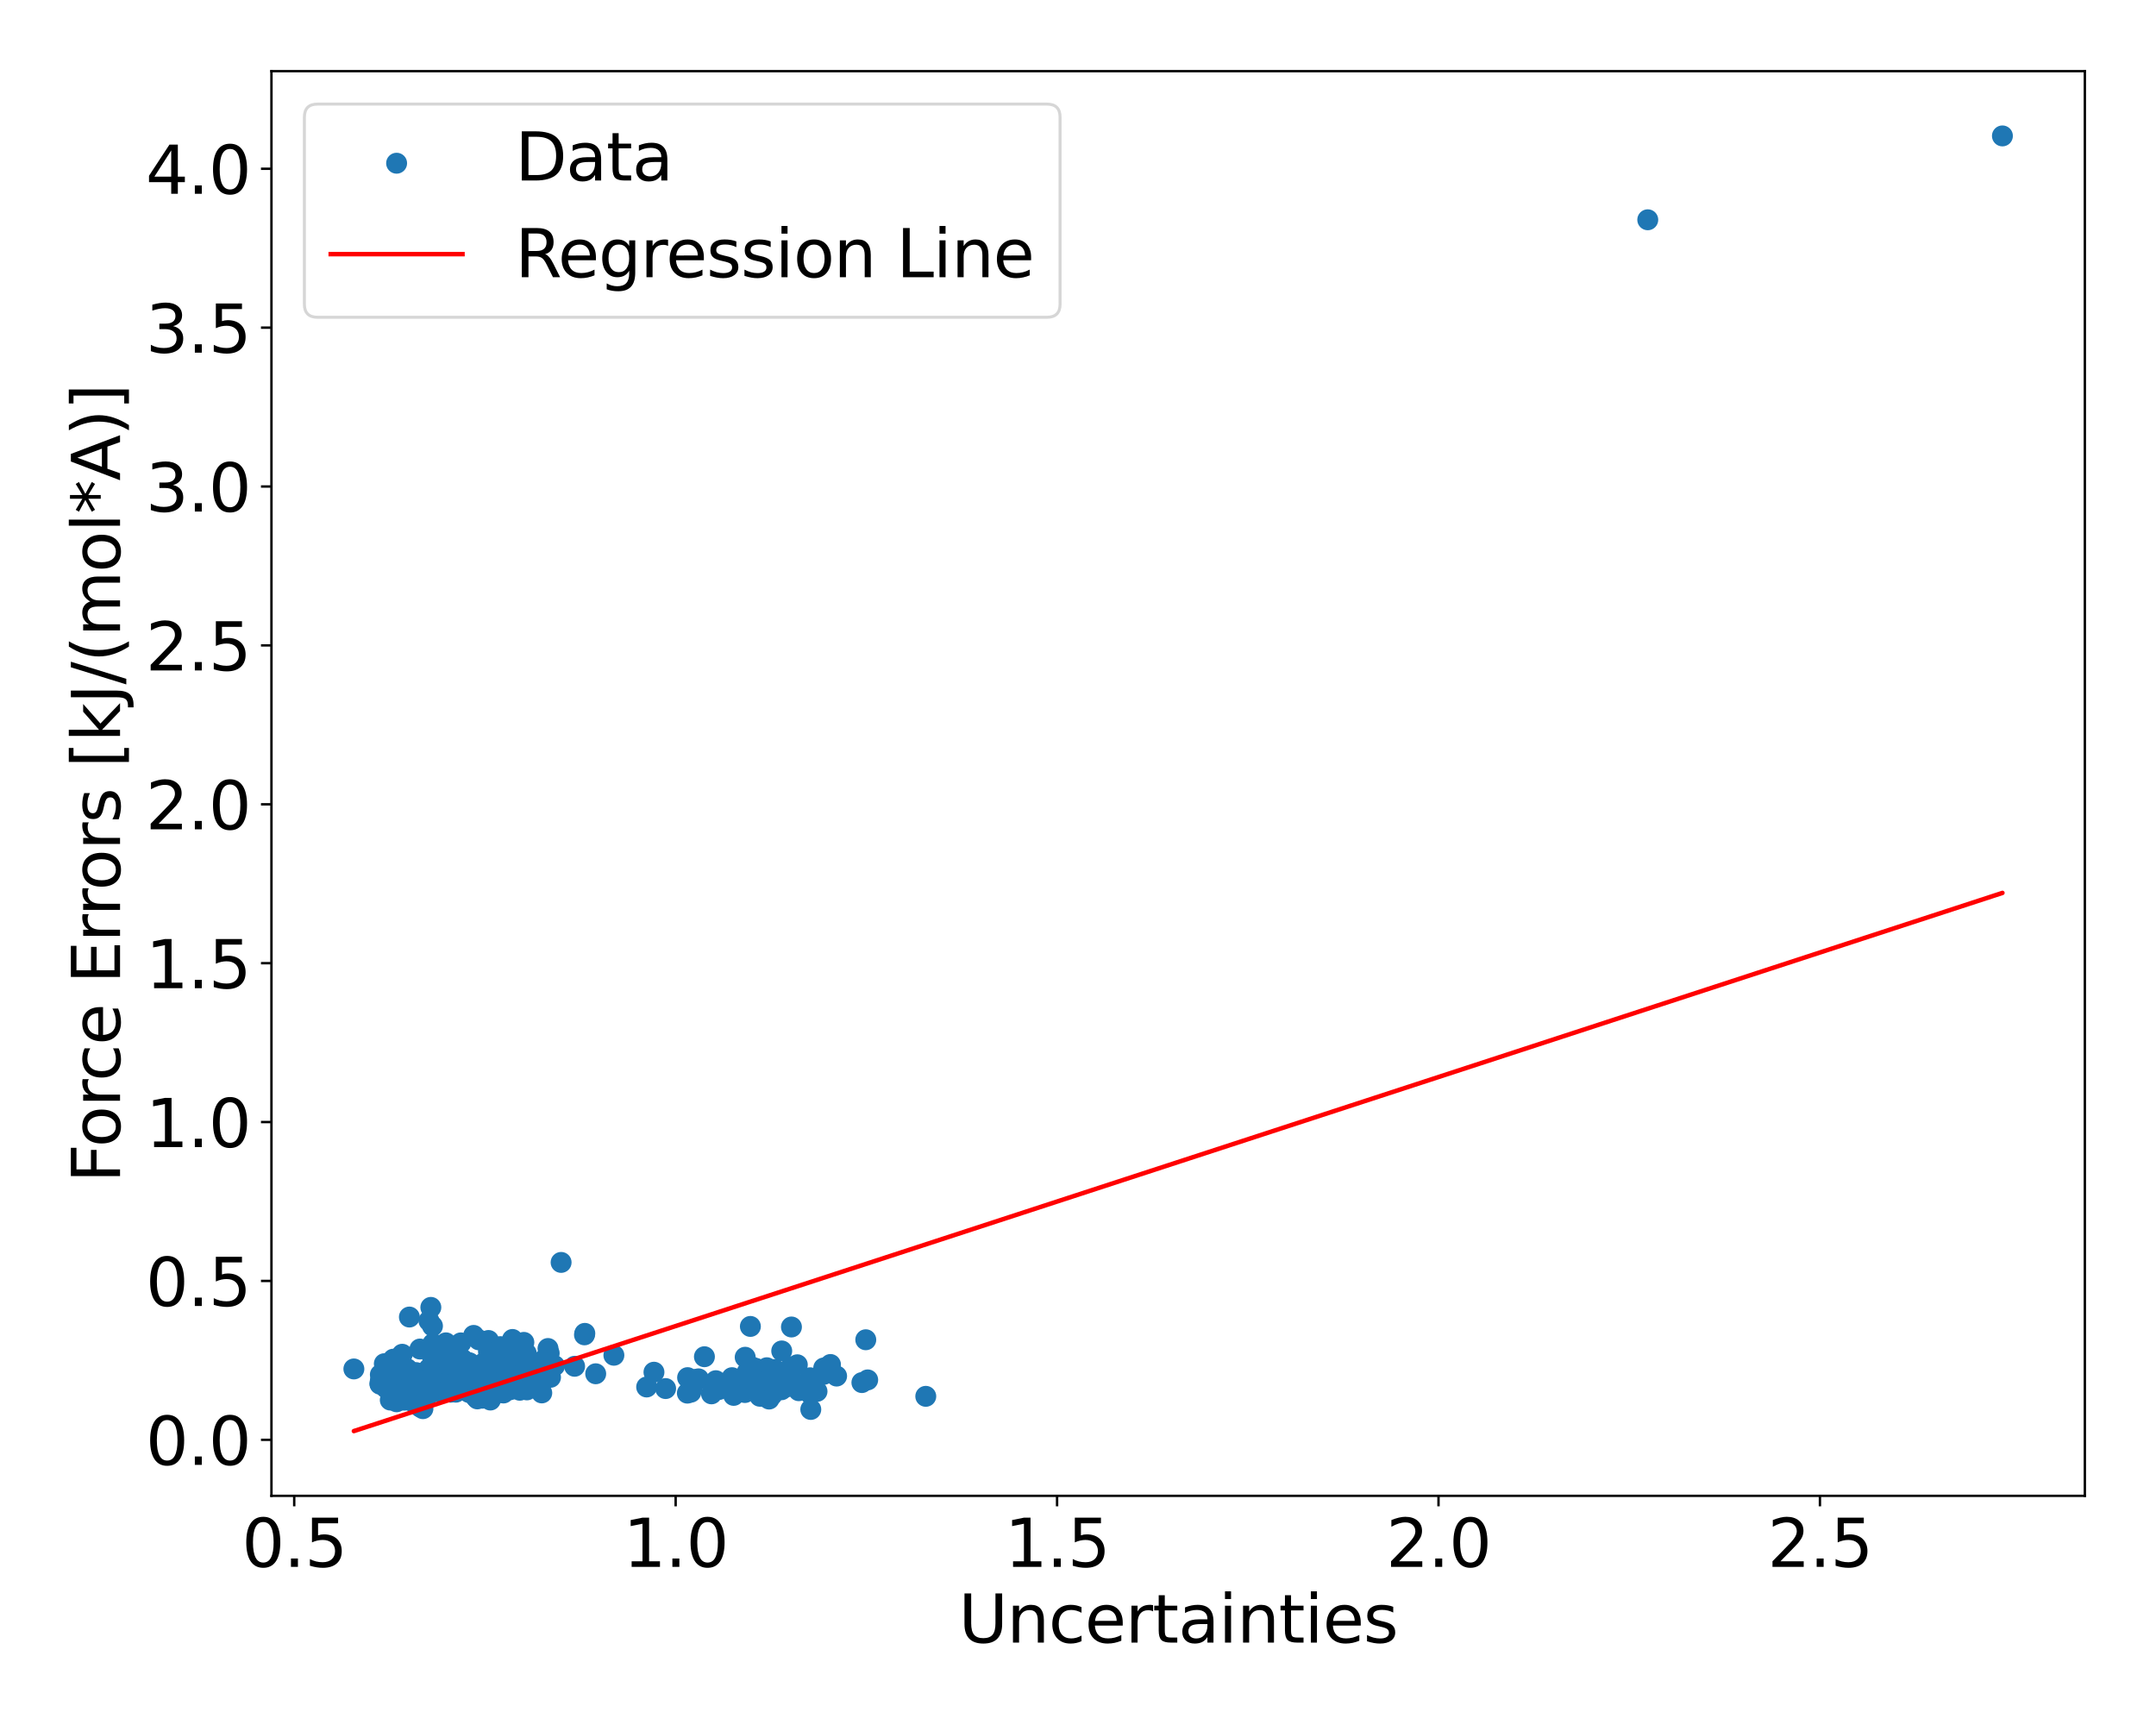 <?xml version="1.0" encoding="utf-8" standalone="no"?>
<!DOCTYPE svg PUBLIC "-//W3C//DTD SVG 1.1//EN"
  "http://www.w3.org/Graphics/SVG/1.1/DTD/svg11.dtd">
<svg xmlns:xlink="http://www.w3.org/1999/xlink" width="720pt" height="576pt" viewBox="0 0 720 576" xmlns="http://www.w3.org/2000/svg" version="1.1">
 <defs>
  <style type="text/css">*{stroke-linejoin: round; stroke-linecap: butt}</style>
 </defs>
 <g id="figure_1">
  <g id="patch_1">
   <path d="M 0 576 
L 720 576 
L 720 0 
L 0 0 
z
" style="fill: #ffffff"/>
  </g>
  <g id="axes_1">
   <g id="patch_2">
    <path d="M 90.65 499.48 
L 696.24 499.48 
L 696.24 23.76 
L 90.65 23.76 
z
" style="fill: #ffffff"/>
   </g>
   <g id="PathCollection_1">
    <defs>
     <path id="m20646e9d8d" d="M 0 3 
C 0.796 3 1.559 2.684 2.121 2.121 
C 2.684 1.559 3 0.796 3 0 
C 3 -0.796 2.684 -1.559 2.121 -2.121 
C 1.559 -2.684 0.796 -3 0 -3 
C -0.796 -3 -1.559 -2.684 -2.121 -2.121 
C -2.684 -1.559 -3 -0.796 -3 0 
C -3 0.796 -2.684 1.559 -2.121 2.121 
C -1.559 2.684 -0.796 3 0 3 
z
" style="stroke: #1f77b4"/>
    </defs>
    <g clip-path="url(#pf9b2ea829e)">
     <use xlink:href="#m20646e9d8d" x="157.106" y="462.412" style="fill: #1f77b4; stroke: #1f77b4"/>
     <use xlink:href="#m20646e9d8d" x="173.586" y="464.222" style="fill: #1f77b4; stroke: #1f77b4"/>
     <use xlink:href="#m20646e9d8d" x="183.848" y="459.904" style="fill: #1f77b4; stroke: #1f77b4"/>
     <use xlink:href="#m20646e9d8d" x="205.008" y="452.535" style="fill: #1f77b4; stroke: #1f77b4"/>
     <use xlink:href="#m20646e9d8d" x="137.962" y="463.515" style="fill: #1f77b4; stroke: #1f77b4"/>
     <use xlink:href="#m20646e9d8d" x="152.547" y="459.087" style="fill: #1f77b4; stroke: #1f77b4"/>
     <use xlink:href="#m20646e9d8d" x="165.445" y="459.941" style="fill: #1f77b4; stroke: #1f77b4"/>
     <use xlink:href="#m20646e9d8d" x="137.902" y="462.778" style="fill: #1f77b4; stroke: #1f77b4"/>
     <use xlink:href="#m20646e9d8d" x="132.356" y="465.659" style="fill: #1f77b4; stroke: #1f77b4"/>
     <use xlink:href="#m20646e9d8d" x="150.925" y="461.697" style="fill: #1f77b4; stroke: #1f77b4"/>
     <use xlink:href="#m20646e9d8d" x="133.397" y="461.43" style="fill: #1f77b4; stroke: #1f77b4"/>
     <use xlink:href="#m20646e9d8d" x="172.577" y="462.292" style="fill: #1f77b4; stroke: #1f77b4"/>
     <use xlink:href="#m20646e9d8d" x="133.176" y="462.288" style="fill: #1f77b4; stroke: #1f77b4"/>
     <use xlink:href="#m20646e9d8d" x="127.022" y="459.016" style="fill: #1f77b4; stroke: #1f77b4"/>
     <use xlink:href="#m20646e9d8d" x="149.943" y="462.581" style="fill: #1f77b4; stroke: #1f77b4"/>
     <use xlink:href="#m20646e9d8d" x="177.247" y="455.729" style="fill: #1f77b4; stroke: #1f77b4"/>
     <use xlink:href="#m20646e9d8d" x="126.857" y="462.015" style="fill: #1f77b4; stroke: #1f77b4"/>
     <use xlink:href="#m20646e9d8d" x="168.143" y="465.137" style="fill: #1f77b4; stroke: #1f77b4"/>
     <use xlink:href="#m20646e9d8d" x="152.897" y="454.58" style="fill: #1f77b4; stroke: #1f77b4"/>
     <use xlink:href="#m20646e9d8d" x="161.749" y="463.128" style="fill: #1f77b4; stroke: #1f77b4"/>
     <use xlink:href="#m20646e9d8d" x="130.717" y="460.102" style="fill: #1f77b4; stroke: #1f77b4"/>
     <use xlink:href="#m20646e9d8d" x="162.387" y="464.395" style="fill: #1f77b4; stroke: #1f77b4"/>
     <use xlink:href="#m20646e9d8d" x="143.264" y="464.237" style="fill: #1f77b4; stroke: #1f77b4"/>
     <use xlink:href="#m20646e9d8d" x="155.86" y="458.887" style="fill: #1f77b4; stroke: #1f77b4"/>
     <use xlink:href="#m20646e9d8d" x="158.021" y="460.849" style="fill: #1f77b4; stroke: #1f77b4"/>
     <use xlink:href="#m20646e9d8d" x="142.351" y="465.608" style="fill: #1f77b4; stroke: #1f77b4"/>
     <use xlink:href="#m20646e9d8d" x="163.19" y="462.172" style="fill: #1f77b4; stroke: #1f77b4"/>
     <use xlink:href="#m20646e9d8d" x="175.724" y="451.839" style="fill: #1f77b4; stroke: #1f77b4"/>
     <use xlink:href="#m20646e9d8d" x="175.686" y="461.499" style="fill: #1f77b4; stroke: #1f77b4"/>
     <use xlink:href="#m20646e9d8d" x="162.243" y="465.268" style="fill: #1f77b4; stroke: #1f77b4"/>
     <use xlink:href="#m20646e9d8d" x="137.87" y="465.273" style="fill: #1f77b4; stroke: #1f77b4"/>
     <use xlink:href="#m20646e9d8d" x="150.485" y="464.872" style="fill: #1f77b4; stroke: #1f77b4"/>
     <use xlink:href="#m20646e9d8d" x="126.946" y="462.219" style="fill: #1f77b4; stroke: #1f77b4"/>
     <use xlink:href="#m20646e9d8d" x="149.743" y="452.783" style="fill: #1f77b4; stroke: #1f77b4"/>
     <use xlink:href="#m20646e9d8d" x="160.051" y="456.25" style="fill: #1f77b4; stroke: #1f77b4"/>
     <use xlink:href="#m20646e9d8d" x="152.903" y="463.886" style="fill: #1f77b4; stroke: #1f77b4"/>
     <use xlink:href="#m20646e9d8d" x="162.027" y="464.835" style="fill: #1f77b4; stroke: #1f77b4"/>
     <use xlink:href="#m20646e9d8d" x="167.972" y="454.691" style="fill: #1f77b4; stroke: #1f77b4"/>
     <use xlink:href="#m20646e9d8d" x="160.457" y="461.14" style="fill: #1f77b4; stroke: #1f77b4"/>
     <use xlink:href="#m20646e9d8d" x="152.506" y="456.063" style="fill: #1f77b4; stroke: #1f77b4"/>
     <use xlink:href="#m20646e9d8d" x="158.94" y="462.248" style="fill: #1f77b4; stroke: #1f77b4"/>
     <use xlink:href="#m20646e9d8d" x="128.346" y="455.358" style="fill: #1f77b4; stroke: #1f77b4"/>
     <use xlink:href="#m20646e9d8d" x="147.606" y="452.383" style="fill: #1f77b4; stroke: #1f77b4"/>
     <use xlink:href="#m20646e9d8d" x="139.501" y="467.764" style="fill: #1f77b4; stroke: #1f77b4"/>
     <use xlink:href="#m20646e9d8d" x="133.476" y="462.194" style="fill: #1f77b4; stroke: #1f77b4"/>
     <use xlink:href="#m20646e9d8d" x="158.757" y="463.594" style="fill: #1f77b4; stroke: #1f77b4"/>
     <use xlink:href="#m20646e9d8d" x="152.016" y="460.01" style="fill: #1f77b4; stroke: #1f77b4"/>
     <use xlink:href="#m20646e9d8d" x="154.635" y="461.567" style="fill: #1f77b4; stroke: #1f77b4"/>
     <use xlink:href="#m20646e9d8d" x="161.771" y="463.487" style="fill: #1f77b4; stroke: #1f77b4"/>
     <use xlink:href="#m20646e9d8d" x="152.102" y="463.473" style="fill: #1f77b4; stroke: #1f77b4"/>
     <use xlink:href="#m20646e9d8d" x="147.387" y="462.982" style="fill: #1f77b4; stroke: #1f77b4"/>
     <use xlink:href="#m20646e9d8d" x="174.945" y="448.24" style="fill: #1f77b4; stroke: #1f77b4"/>
     <use xlink:href="#m20646e9d8d" x="183.405" y="451.865" style="fill: #1f77b4; stroke: #1f77b4"/>
     <use xlink:href="#m20646e9d8d" x="171.108" y="462.1" style="fill: #1f77b4; stroke: #1f77b4"/>
     <use xlink:href="#m20646e9d8d" x="137.259" y="459.015" style="fill: #1f77b4; stroke: #1f77b4"/>
     <use xlink:href="#m20646e9d8d" x="138.946" y="458.325" style="fill: #1f77b4; stroke: #1f77b4"/>
     <use xlink:href="#m20646e9d8d" x="164.603" y="456.642" style="fill: #1f77b4; stroke: #1f77b4"/>
     <use xlink:href="#m20646e9d8d" x="144.483" y="453.436" style="fill: #1f77b4; stroke: #1f77b4"/>
     <use xlink:href="#m20646e9d8d" x="160.159" y="460.31" style="fill: #1f77b4; stroke: #1f77b4"/>
     <use xlink:href="#m20646e9d8d" x="158.458" y="462.994" style="fill: #1f77b4; stroke: #1f77b4"/>
     <use xlink:href="#m20646e9d8d" x="150.171" y="462.918" style="fill: #1f77b4; stroke: #1f77b4"/>
     <use xlink:href="#m20646e9d8d" x="167.388" y="464.91" style="fill: #1f77b4; stroke: #1f77b4"/>
     <use xlink:href="#m20646e9d8d" x="144.426" y="442.775" style="fill: #1f77b4; stroke: #1f77b4"/>
     <use xlink:href="#m20646e9d8d" x="159.686" y="461.911" style="fill: #1f77b4; stroke: #1f77b4"/>
     <use xlink:href="#m20646e9d8d" x="135.165" y="462.455" style="fill: #1f77b4; stroke: #1f77b4"/>
     <use xlink:href="#m20646e9d8d" x="218.392" y="458.197" style="fill: #1f77b4; stroke: #1f77b4"/>
     <use xlink:href="#m20646e9d8d" x="151.661" y="462.656" style="fill: #1f77b4; stroke: #1f77b4"/>
     <use xlink:href="#m20646e9d8d" x="181.13" y="456.939" style="fill: #1f77b4; stroke: #1f77b4"/>
     <use xlink:href="#m20646e9d8d" x="145.603" y="460.19" style="fill: #1f77b4; stroke: #1f77b4"/>
     <use xlink:href="#m20646e9d8d" x="152.688" y="460.368" style="fill: #1f77b4; stroke: #1f77b4"/>
     <use xlink:href="#m20646e9d8d" x="156.894" y="460.064" style="fill: #1f77b4; stroke: #1f77b4"/>
     <use xlink:href="#m20646e9d8d" x="166.504" y="452.204" style="fill: #1f77b4; stroke: #1f77b4"/>
     <use xlink:href="#m20646e9d8d" x="151.351" y="462.851" style="fill: #1f77b4; stroke: #1f77b4"/>
     <use xlink:href="#m20646e9d8d" x="139.15" y="465.151" style="fill: #1f77b4; stroke: #1f77b4"/>
     <use xlink:href="#m20646e9d8d" x="141.234" y="460.422" style="fill: #1f77b4; stroke: #1f77b4"/>
     <use xlink:href="#m20646e9d8d" x="183.007" y="450.283" style="fill: #1f77b4; stroke: #1f77b4"/>
     <use xlink:href="#m20646e9d8d" x="156.825" y="455.087" style="fill: #1f77b4; stroke: #1f77b4"/>
     <use xlink:href="#m20646e9d8d" x="163.121" y="451.278" style="fill: #1f77b4; stroke: #1f77b4"/>
     <use xlink:href="#m20646e9d8d" x="155.752" y="460.8" style="fill: #1f77b4; stroke: #1f77b4"/>
     <use xlink:href="#m20646e9d8d" x="160.48" y="459.569" style="fill: #1f77b4; stroke: #1f77b4"/>
     <use xlink:href="#m20646e9d8d" x="160.156" y="462.731" style="fill: #1f77b4; stroke: #1f77b4"/>
     <use xlink:href="#m20646e9d8d" x="169.886" y="459.133" style="fill: #1f77b4; stroke: #1f77b4"/>
     <use xlink:href="#m20646e9d8d" x="127.492" y="460.369" style="fill: #1f77b4; stroke: #1f77b4"/>
     <use xlink:href="#m20646e9d8d" x="158.554" y="462.987" style="fill: #1f77b4; stroke: #1f77b4"/>
     <use xlink:href="#m20646e9d8d" x="163.137" y="447.605" style="fill: #1f77b4; stroke: #1f77b4"/>
     <use xlink:href="#m20646e9d8d" x="159.896" y="447.389" style="fill: #1f77b4; stroke: #1f77b4"/>
     <use xlink:href="#m20646e9d8d" x="166.491" y="464.627" style="fill: #1f77b4; stroke: #1f77b4"/>
     <use xlink:href="#m20646e9d8d" x="141.252" y="465.81" style="fill: #1f77b4; stroke: #1f77b4"/>
     <use xlink:href="#m20646e9d8d" x="148.77" y="463.184" style="fill: #1f77b4; stroke: #1f77b4"/>
     <use xlink:href="#m20646e9d8d" x="163.312" y="457.21" style="fill: #1f77b4; stroke: #1f77b4"/>
     <use xlink:href="#m20646e9d8d" x="153.892" y="448.409" style="fill: #1f77b4; stroke: #1f77b4"/>
     <use xlink:href="#m20646e9d8d" x="160.926" y="456.329" style="fill: #1f77b4; stroke: #1f77b4"/>
     <use xlink:href="#m20646e9d8d" x="159.095" y="463.136" style="fill: #1f77b4; stroke: #1f77b4"/>
     <use xlink:href="#m20646e9d8d" x="161.137" y="466.881" style="fill: #1f77b4; stroke: #1f77b4"/>
     <use xlink:href="#m20646e9d8d" x="148.913" y="448.39" style="fill: #1f77b4; stroke: #1f77b4"/>
     <use xlink:href="#m20646e9d8d" x="164.249" y="456.854" style="fill: #1f77b4; stroke: #1f77b4"/>
     <use xlink:href="#m20646e9d8d" x="144.566" y="448.646" style="fill: #1f77b4; stroke: #1f77b4"/>
     <use xlink:href="#m20646e9d8d" x="139.811" y="461.689" style="fill: #1f77b4; stroke: #1f77b4"/>
     <use xlink:href="#m20646e9d8d" x="156.888" y="460.345" style="fill: #1f77b4; stroke: #1f77b4"/>
     <use xlink:href="#m20646e9d8d" x="156.048" y="459.605" style="fill: #1f77b4; stroke: #1f77b4"/>
     <use xlink:href="#m20646e9d8d" x="149.538" y="462.698" style="fill: #1f77b4; stroke: #1f77b4"/>
     <use xlink:href="#m20646e9d8d" x="134.853" y="466.45" style="fill: #1f77b4; stroke: #1f77b4"/>
     <use xlink:href="#m20646e9d8d" x="173.503" y="455.136" style="fill: #1f77b4; stroke: #1f77b4"/>
     <use xlink:href="#m20646e9d8d" x="155.723" y="458.144" style="fill: #1f77b4; stroke: #1f77b4"/>
     <use xlink:href="#m20646e9d8d" x="170.381" y="464.044" style="fill: #1f77b4; stroke: #1f77b4"/>
     <use xlink:href="#m20646e9d8d" x="160.585" y="457.243" style="fill: #1f77b4; stroke: #1f77b4"/>
     <use xlink:href="#m20646e9d8d" x="163.761" y="467.488" style="fill: #1f77b4; stroke: #1f77b4"/>
     <use xlink:href="#m20646e9d8d" x="127.014" y="461.022" style="fill: #1f77b4; stroke: #1f77b4"/>
     <use xlink:href="#m20646e9d8d" x="171.107" y="461.816" style="fill: #1f77b4; stroke: #1f77b4"/>
     <use xlink:href="#m20646e9d8d" x="149.41" y="456.586" style="fill: #1f77b4; stroke: #1f77b4"/>
     <use xlink:href="#m20646e9d8d" x="148.446" y="464.022" style="fill: #1f77b4; stroke: #1f77b4"/>
     <use xlink:href="#m20646e9d8d" x="129.933" y="462.345" style="fill: #1f77b4; stroke: #1f77b4"/>
     <use xlink:href="#m20646e9d8d" x="139.15" y="464.556" style="fill: #1f77b4; stroke: #1f77b4"/>
     <use xlink:href="#m20646e9d8d" x="156.593" y="464.96" style="fill: #1f77b4; stroke: #1f77b4"/>
     <use xlink:href="#m20646e9d8d" x="161.467" y="464.374" style="fill: #1f77b4; stroke: #1f77b4"/>
     <use xlink:href="#m20646e9d8d" x="146.946" y="464.444" style="fill: #1f77b4; stroke: #1f77b4"/>
     <use xlink:href="#m20646e9d8d" x="166.235" y="459.561" style="fill: #1f77b4; stroke: #1f77b4"/>
     <use xlink:href="#m20646e9d8d" x="157.261" y="458.564" style="fill: #1f77b4; stroke: #1f77b4"/>
     <use xlink:href="#m20646e9d8d" x="550.273" y="73.388" style="fill: #1f77b4; stroke: #1f77b4"/>
     <use xlink:href="#m20646e9d8d" x="166.649" y="455.503" style="fill: #1f77b4; stroke: #1f77b4"/>
     <use xlink:href="#m20646e9d8d" x="148.974" y="464.551" style="fill: #1f77b4; stroke: #1f77b4"/>
     <use xlink:href="#m20646e9d8d" x="142.094" y="465.08" style="fill: #1f77b4; stroke: #1f77b4"/>
     <use xlink:href="#m20646e9d8d" x="134.948" y="465.702" style="fill: #1f77b4; stroke: #1f77b4"/>
     <use xlink:href="#m20646e9d8d" x="158.293" y="462.632" style="fill: #1f77b4; stroke: #1f77b4"/>
     <use xlink:href="#m20646e9d8d" x="162.219" y="457.392" style="fill: #1f77b4; stroke: #1f77b4"/>
     <use xlink:href="#m20646e9d8d" x="159.41" y="467.11" style="fill: #1f77b4; stroke: #1f77b4"/>
     <use xlink:href="#m20646e9d8d" x="131.825" y="456.838" style="fill: #1f77b4; stroke: #1f77b4"/>
     <use xlink:href="#m20646e9d8d" x="195.3" y="445.232" style="fill: #1f77b4; stroke: #1f77b4"/>
     <use xlink:href="#m20646e9d8d" x="172.367" y="452.058" style="fill: #1f77b4; stroke: #1f77b4"/>
     <use xlink:href="#m20646e9d8d" x="136.719" y="439.778" style="fill: #1f77b4; stroke: #1f77b4"/>
     <use xlink:href="#m20646e9d8d" x="143.701" y="460.097" style="fill: #1f77b4; stroke: #1f77b4"/>
     <use xlink:href="#m20646e9d8d" x="143.45" y="456.942" style="fill: #1f77b4; stroke: #1f77b4"/>
     <use xlink:href="#m20646e9d8d" x="157.306" y="462.471" style="fill: #1f77b4; stroke: #1f77b4"/>
     <use xlink:href="#m20646e9d8d" x="156.829" y="458.894" style="fill: #1f77b4; stroke: #1f77b4"/>
     <use xlink:href="#m20646e9d8d" x="137.286" y="464.64" style="fill: #1f77b4; stroke: #1f77b4"/>
     <use xlink:href="#m20646e9d8d" x="147.364" y="464.877" style="fill: #1f77b4; stroke: #1f77b4"/>
     <use xlink:href="#m20646e9d8d" x="162.287" y="464.685" style="fill: #1f77b4; stroke: #1f77b4"/>
     <use xlink:href="#m20646e9d8d" x="156.224" y="463.622" style="fill: #1f77b4; stroke: #1f77b4"/>
     <use xlink:href="#m20646e9d8d" x="137.333" y="464.018" style="fill: #1f77b4; stroke: #1f77b4"/>
     <use xlink:href="#m20646e9d8d" x="156.442" y="455.026" style="fill: #1f77b4; stroke: #1f77b4"/>
     <use xlink:href="#m20646e9d8d" x="175.961" y="464.101" style="fill: #1f77b4; stroke: #1f77b4"/>
     <use xlink:href="#m20646e9d8d" x="164.377" y="465.874" style="fill: #1f77b4; stroke: #1f77b4"/>
     <use xlink:href="#m20646e9d8d" x="162.659" y="460.667" style="fill: #1f77b4; stroke: #1f77b4"/>
     <use xlink:href="#m20646e9d8d" x="145.7" y="459.206" style="fill: #1f77b4; stroke: #1f77b4"/>
     <use xlink:href="#m20646e9d8d" x="169.753" y="455.39" style="fill: #1f77b4; stroke: #1f77b4"/>
     <use xlink:href="#m20646e9d8d" x="198.936" y="458.72" style="fill: #1f77b4; stroke: #1f77b4"/>
     <use xlink:href="#m20646e9d8d" x="187.384" y="421.537" style="fill: #1f77b4; stroke: #1f77b4"/>
     <use xlink:href="#m20646e9d8d" x="157.355" y="458.525" style="fill: #1f77b4; stroke: #1f77b4"/>
     <use xlink:href="#m20646e9d8d" x="185.222" y="456.026" style="fill: #1f77b4; stroke: #1f77b4"/>
     <use xlink:href="#m20646e9d8d" x="140.351" y="469.84" style="fill: #1f77b4; stroke: #1f77b4"/>
     <use xlink:href="#m20646e9d8d" x="154.681" y="454.039" style="fill: #1f77b4; stroke: #1f77b4"/>
     <use xlink:href="#m20646e9d8d" x="142.566" y="458.22" style="fill: #1f77b4; stroke: #1f77b4"/>
     <use xlink:href="#m20646e9d8d" x="149.143" y="462.351" style="fill: #1f77b4; stroke: #1f77b4"/>
     <use xlink:href="#m20646e9d8d" x="157.296" y="460.207" style="fill: #1f77b4; stroke: #1f77b4"/>
     <use xlink:href="#m20646e9d8d" x="136.391" y="460.236" style="fill: #1f77b4; stroke: #1f77b4"/>
     <use xlink:href="#m20646e9d8d" x="130.336" y="467.497" style="fill: #1f77b4; stroke: #1f77b4"/>
     <use xlink:href="#m20646e9d8d" x="135.143" y="463.543" style="fill: #1f77b4; stroke: #1f77b4"/>
     <use xlink:href="#m20646e9d8d" x="134.75" y="461.371" style="fill: #1f77b4; stroke: #1f77b4"/>
     <use xlink:href="#m20646e9d8d" x="144.698" y="463.775" style="fill: #1f77b4; stroke: #1f77b4"/>
     <use xlink:href="#m20646e9d8d" x="158.178" y="445.91" style="fill: #1f77b4; stroke: #1f77b4"/>
     <use xlink:href="#m20646e9d8d" x="668.713" y="45.384" style="fill: #1f77b4; stroke: #1f77b4"/>
     <use xlink:href="#m20646e9d8d" x="146.848" y="463.455" style="fill: #1f77b4; stroke: #1f77b4"/>
     <use xlink:href="#m20646e9d8d" x="162.652" y="456.873" style="fill: #1f77b4; stroke: #1f77b4"/>
     <use xlink:href="#m20646e9d8d" x="175.533" y="459.902" style="fill: #1f77b4; stroke: #1f77b4"/>
     <use xlink:href="#m20646e9d8d" x="129.465" y="458.669" style="fill: #1f77b4; stroke: #1f77b4"/>
     <use xlink:href="#m20646e9d8d" x="159.859" y="456.585" style="fill: #1f77b4; stroke: #1f77b4"/>
     <use xlink:href="#m20646e9d8d" x="149.799" y="462.476" style="fill: #1f77b4; stroke: #1f77b4"/>
     <use xlink:href="#m20646e9d8d" x="149.557" y="457.377" style="fill: #1f77b4; stroke: #1f77b4"/>
     <use xlink:href="#m20646e9d8d" x="141.923" y="461.435" style="fill: #1f77b4; stroke: #1f77b4"/>
     <use xlink:href="#m20646e9d8d" x="149.8" y="461.689" style="fill: #1f77b4; stroke: #1f77b4"/>
     <use xlink:href="#m20646e9d8d" x="145.247" y="455.946" style="fill: #1f77b4; stroke: #1f77b4"/>
     <use xlink:href="#m20646e9d8d" x="146.176" y="459.27" style="fill: #1f77b4; stroke: #1f77b4"/>
     <use xlink:href="#m20646e9d8d" x="174.808" y="457.277" style="fill: #1f77b4; stroke: #1f77b4"/>
     <use xlink:href="#m20646e9d8d" x="135.004" y="467.537" style="fill: #1f77b4; stroke: #1f77b4"/>
     <use xlink:href="#m20646e9d8d" x="146.771" y="458.196" style="fill: #1f77b4; stroke: #1f77b4"/>
     <use xlink:href="#m20646e9d8d" x="142.461" y="463.734" style="fill: #1f77b4; stroke: #1f77b4"/>
     <use xlink:href="#m20646e9d8d" x="162.147" y="461.873" style="fill: #1f77b4; stroke: #1f77b4"/>
     <use xlink:href="#m20646e9d8d" x="135.785" y="461.148" style="fill: #1f77b4; stroke: #1f77b4"/>
     <use xlink:href="#m20646e9d8d" x="159.332" y="457.243" style="fill: #1f77b4; stroke: #1f77b4"/>
     <use xlink:href="#m20646e9d8d" x="169.748" y="457.82" style="fill: #1f77b4; stroke: #1f77b4"/>
     <use xlink:href="#m20646e9d8d" x="181.604" y="454.052" style="fill: #1f77b4; stroke: #1f77b4"/>
     <use xlink:href="#m20646e9d8d" x="152.891" y="462.024" style="fill: #1f77b4; stroke: #1f77b4"/>
     <use xlink:href="#m20646e9d8d" x="165.949" y="465.148" style="fill: #1f77b4; stroke: #1f77b4"/>
     <use xlink:href="#m20646e9d8d" x="171.141" y="447.263" style="fill: #1f77b4; stroke: #1f77b4"/>
     <use xlink:href="#m20646e9d8d" x="136.24" y="461.191" style="fill: #1f77b4; stroke: #1f77b4"/>
     <use xlink:href="#m20646e9d8d" x="173.765" y="460.389" style="fill: #1f77b4; stroke: #1f77b4"/>
     <use xlink:href="#m20646e9d8d" x="132.787" y="467.531" style="fill: #1f77b4; stroke: #1f77b4"/>
     <use xlink:href="#m20646e9d8d" x="161.395" y="462.422" style="fill: #1f77b4; stroke: #1f77b4"/>
     <use xlink:href="#m20646e9d8d" x="143.324" y="463.038" style="fill: #1f77b4; stroke: #1f77b4"/>
     <use xlink:href="#m20646e9d8d" x="171.738" y="454.964" style="fill: #1f77b4; stroke: #1f77b4"/>
     <use xlink:href="#m20646e9d8d" x="180.286" y="462.13" style="fill: #1f77b4; stroke: #1f77b4"/>
     <use xlink:href="#m20646e9d8d" x="152.625" y="458.59" style="fill: #1f77b4; stroke: #1f77b4"/>
     <use xlink:href="#m20646e9d8d" x="140.117" y="462.493" style="fill: #1f77b4; stroke: #1f77b4"/>
     <use xlink:href="#m20646e9d8d" x="146.219" y="455.136" style="fill: #1f77b4; stroke: #1f77b4"/>
     <use xlink:href="#m20646e9d8d" x="158.495" y="459.687" style="fill: #1f77b4; stroke: #1f77b4"/>
     <use xlink:href="#m20646e9d8d" x="143.881" y="436.552" style="fill: #1f77b4; stroke: #1f77b4"/>
     <use xlink:href="#m20646e9d8d" x="144.818" y="463.694" style="fill: #1f77b4; stroke: #1f77b4"/>
     <use xlink:href="#m20646e9d8d" x="191.891" y="456.22" style="fill: #1f77b4; stroke: #1f77b4"/>
     <use xlink:href="#m20646e9d8d" x="143.235" y="457.01" style="fill: #1f77b4; stroke: #1f77b4"/>
     <use xlink:href="#m20646e9d8d" x="133.731" y="461.644" style="fill: #1f77b4; stroke: #1f77b4"/>
     <use xlink:href="#m20646e9d8d" x="147.227" y="460.724" style="fill: #1f77b4; stroke: #1f77b4"/>
     <use xlink:href="#m20646e9d8d" x="145.222" y="463.351" style="fill: #1f77b4; stroke: #1f77b4"/>
     <use xlink:href="#m20646e9d8d" x="147.056" y="457.737" style="fill: #1f77b4; stroke: #1f77b4"/>
     <use xlink:href="#m20646e9d8d" x="158.854" y="466.482" style="fill: #1f77b4; stroke: #1f77b4"/>
     <use xlink:href="#m20646e9d8d" x="161.734" y="459.565" style="fill: #1f77b4; stroke: #1f77b4"/>
     <use xlink:href="#m20646e9d8d" x="167.116" y="449.661" style="fill: #1f77b4; stroke: #1f77b4"/>
     <use xlink:href="#m20646e9d8d" x="169.232" y="451.226" style="fill: #1f77b4; stroke: #1f77b4"/>
     <use xlink:href="#m20646e9d8d" x="150.354" y="458.121" style="fill: #1f77b4; stroke: #1f77b4"/>
     <use xlink:href="#m20646e9d8d" x="151.556" y="462.257" style="fill: #1f77b4; stroke: #1f77b4"/>
     <use xlink:href="#m20646e9d8d" x="128.919" y="463.447" style="fill: #1f77b4; stroke: #1f77b4"/>
     <use xlink:href="#m20646e9d8d" x="169.919" y="454.453" style="fill: #1f77b4; stroke: #1f77b4"/>
     <use xlink:href="#m20646e9d8d" x="180.925" y="465.112" style="fill: #1f77b4; stroke: #1f77b4"/>
     <use xlink:href="#m20646e9d8d" x="170.854" y="454.048" style="fill: #1f77b4; stroke: #1f77b4"/>
     <use xlink:href="#m20646e9d8d" x="137.852" y="468.079" style="fill: #1f77b4; stroke: #1f77b4"/>
     <use xlink:href="#m20646e9d8d" x="144.136" y="459.595" style="fill: #1f77b4; stroke: #1f77b4"/>
     <use xlink:href="#m20646e9d8d" x="161.391" y="455.217" style="fill: #1f77b4; stroke: #1f77b4"/>
     <use xlink:href="#m20646e9d8d" x="143.061" y="465.723" style="fill: #1f77b4; stroke: #1f77b4"/>
     <use xlink:href="#m20646e9d8d" x="164.7" y="463.947" style="fill: #1f77b4; stroke: #1f77b4"/>
     <use xlink:href="#m20646e9d8d" x="158.82" y="459.624" style="fill: #1f77b4; stroke: #1f77b4"/>
     <use xlink:href="#m20646e9d8d" x="160.956" y="464.032" style="fill: #1f77b4; stroke: #1f77b4"/>
     <use xlink:href="#m20646e9d8d" x="171.674" y="455.44" style="fill: #1f77b4; stroke: #1f77b4"/>
     <use xlink:href="#m20646e9d8d" x="131.335" y="453.849" style="fill: #1f77b4; stroke: #1f77b4"/>
     <use xlink:href="#m20646e9d8d" x="150.238" y="463.394" style="fill: #1f77b4; stroke: #1f77b4"/>
     <use xlink:href="#m20646e9d8d" x="135.442" y="463.763" style="fill: #1f77b4; stroke: #1f77b4"/>
     <use xlink:href="#m20646e9d8d" x="174.087" y="463.746" style="fill: #1f77b4; stroke: #1f77b4"/>
     <use xlink:href="#m20646e9d8d" x="141.24" y="470.376" style="fill: #1f77b4; stroke: #1f77b4"/>
     <use xlink:href="#m20646e9d8d" x="155.878" y="462.475" style="fill: #1f77b4; stroke: #1f77b4"/>
     <use xlink:href="#m20646e9d8d" x="159.248" y="463.608" style="fill: #1f77b4; stroke: #1f77b4"/>
     <use xlink:href="#m20646e9d8d" x="152.23" y="464.866" style="fill: #1f77b4; stroke: #1f77b4"/>
     <use xlink:href="#m20646e9d8d" x="174.276" y="461.308" style="fill: #1f77b4; stroke: #1f77b4"/>
     <use xlink:href="#m20646e9d8d" x="140.237" y="450.459" style="fill: #1f77b4; stroke: #1f77b4"/>
     <use xlink:href="#m20646e9d8d" x="165.782" y="458.632" style="fill: #1f77b4; stroke: #1f77b4"/>
     <use xlink:href="#m20646e9d8d" x="160.715" y="463.323" style="fill: #1f77b4; stroke: #1f77b4"/>
     <use xlink:href="#m20646e9d8d" x="144.983" y="464.235" style="fill: #1f77b4; stroke: #1f77b4"/>
     <use xlink:href="#m20646e9d8d" x="143.247" y="441.041" style="fill: #1f77b4; stroke: #1f77b4"/>
     <use xlink:href="#m20646e9d8d" x="166.463" y="461.239" style="fill: #1f77b4; stroke: #1f77b4"/>
     <use xlink:href="#m20646e9d8d" x="174.421" y="462.731" style="fill: #1f77b4; stroke: #1f77b4"/>
     <use xlink:href="#m20646e9d8d" x="147.73" y="456.052" style="fill: #1f77b4; stroke: #1f77b4"/>
     <use xlink:href="#m20646e9d8d" x="167.762" y="462.302" style="fill: #1f77b4; stroke: #1f77b4"/>
     <use xlink:href="#m20646e9d8d" x="149.895" y="454.969" style="fill: #1f77b4; stroke: #1f77b4"/>
     <use xlink:href="#m20646e9d8d" x="159.145" y="463.958" style="fill: #1f77b4; stroke: #1f77b4"/>
     <use xlink:href="#m20646e9d8d" x="132.439" y="468.079" style="fill: #1f77b4; stroke: #1f77b4"/>
     <use xlink:href="#m20646e9d8d" x="134.861" y="465.055" style="fill: #1f77b4; stroke: #1f77b4"/>
     <use xlink:href="#m20646e9d8d" x="152.064" y="458.087" style="fill: #1f77b4; stroke: #1f77b4"/>
     <use xlink:href="#m20646e9d8d" x="135.99" y="457.071" style="fill: #1f77b4; stroke: #1f77b4"/>
     <use xlink:href="#m20646e9d8d" x="118.177" y="457.11" style="fill: #1f77b4; stroke: #1f77b4"/>
     <use xlink:href="#m20646e9d8d" x="165.258" y="456.899" style="fill: #1f77b4; stroke: #1f77b4"/>
     <use xlink:href="#m20646e9d8d" x="141.58" y="463.4" style="fill: #1f77b4; stroke: #1f77b4"/>
     <use xlink:href="#m20646e9d8d" x="145.008" y="458.545" style="fill: #1f77b4; stroke: #1f77b4"/>
     <use xlink:href="#m20646e9d8d" x="134.322" y="452.203" style="fill: #1f77b4; stroke: #1f77b4"/>
     <use xlink:href="#m20646e9d8d" x="163.599" y="461.219" style="fill: #1f77b4; stroke: #1f77b4"/>
     <use xlink:href="#m20646e9d8d" x="168.671" y="460.967" style="fill: #1f77b4; stroke: #1f77b4"/>
     <use xlink:href="#m20646e9d8d" x="156.436" y="455.186" style="fill: #1f77b4; stroke: #1f77b4"/>
     <use xlink:href="#m20646e9d8d" x="155.087" y="461.646" style="fill: #1f77b4; stroke: #1f77b4"/>
     <use xlink:href="#m20646e9d8d" x="174.946" y="457.875" style="fill: #1f77b4; stroke: #1f77b4"/>
     <use xlink:href="#m20646e9d8d" x="195.188" y="445.723" style="fill: #1f77b4; stroke: #1f77b4"/>
     <use xlink:href="#m20646e9d8d" x="261.059" y="451.101" style="fill: #1f77b4; stroke: #1f77b4"/>
     <use xlink:href="#m20646e9d8d" x="252.36" y="456.89" style="fill: #1f77b4; stroke: #1f77b4"/>
     <use xlink:href="#m20646e9d8d" x="268.984" y="462.538" style="fill: #1f77b4; stroke: #1f77b4"/>
     <use xlink:href="#m20646e9d8d" x="255.117" y="466.33" style="fill: #1f77b4; stroke: #1f77b4"/>
     <use xlink:href="#m20646e9d8d" x="264.304" y="443.099" style="fill: #1f77b4; stroke: #1f77b4"/>
     <use xlink:href="#m20646e9d8d" x="250.055" y="463.09" style="fill: #1f77b4; stroke: #1f77b4"/>
     <use xlink:href="#m20646e9d8d" x="250.593" y="442.911" style="fill: #1f77b4; stroke: #1f77b4"/>
     <use xlink:href="#m20646e9d8d" x="258.607" y="461.736" style="fill: #1f77b4; stroke: #1f77b4"/>
     <use xlink:href="#m20646e9d8d" x="261.629" y="462.858" style="fill: #1f77b4; stroke: #1f77b4"/>
     <use xlink:href="#m20646e9d8d" x="262.546" y="463.145" style="fill: #1f77b4; stroke: #1f77b4"/>
     <use xlink:href="#m20646e9d8d" x="287.833" y="461.662" style="fill: #1f77b4; stroke: #1f77b4"/>
     <use xlink:href="#m20646e9d8d" x="260.989" y="464.057" style="fill: #1f77b4; stroke: #1f77b4"/>
     <use xlink:href="#m20646e9d8d" x="257.825" y="465.8" style="fill: #1f77b4; stroke: #1f77b4"/>
     <use xlink:href="#m20646e9d8d" x="248.859" y="453.205" style="fill: #1f77b4; stroke: #1f77b4"/>
     <use xlink:href="#m20646e9d8d" x="215.953" y="463.134" style="fill: #1f77b4; stroke: #1f77b4"/>
     <use xlink:href="#m20646e9d8d" x="244.274" y="464.194" style="fill: #1f77b4; stroke: #1f77b4"/>
     <use xlink:href="#m20646e9d8d" x="232.406" y="460.601" style="fill: #1f77b4; stroke: #1f77b4"/>
     <use xlink:href="#m20646e9d8d" x="267.866" y="462.771" style="fill: #1f77b4; stroke: #1f77b4"/>
     <use xlink:href="#m20646e9d8d" x="275.084" y="456.79" style="fill: #1f77b4; stroke: #1f77b4"/>
     <use xlink:href="#m20646e9d8d" x="237.598" y="465.425" style="fill: #1f77b4; stroke: #1f77b4"/>
     <use xlink:href="#m20646e9d8d" x="253.041" y="458.79" style="fill: #1f77b4; stroke: #1f77b4"/>
     <use xlink:href="#m20646e9d8d" x="248.214" y="462.744" style="fill: #1f77b4; stroke: #1f77b4"/>
     <use xlink:href="#m20646e9d8d" x="233.284" y="460.415" style="fill: #1f77b4; stroke: #1f77b4"/>
     <use xlink:href="#m20646e9d8d" x="243.988" y="463.785" style="fill: #1f77b4; stroke: #1f77b4"/>
     <use xlink:href="#m20646e9d8d" x="244.457" y="460.024" style="fill: #1f77b4; stroke: #1f77b4"/>
     <use xlink:href="#m20646e9d8d" x="256.832" y="467.162" style="fill: #1f77b4; stroke: #1f77b4"/>
     <use xlink:href="#m20646e9d8d" x="243.111" y="462.272" style="fill: #1f77b4; stroke: #1f77b4"/>
     <use xlink:href="#m20646e9d8d" x="266.264" y="455.716" style="fill: #1f77b4; stroke: #1f77b4"/>
     <use xlink:href="#m20646e9d8d" x="248.758" y="464.986" style="fill: #1f77b4; stroke: #1f77b4"/>
     <use xlink:href="#m20646e9d8d" x="266.754" y="464.375" style="fill: #1f77b4; stroke: #1f77b4"/>
     <use xlink:href="#m20646e9d8d" x="245.015" y="465.939" style="fill: #1f77b4; stroke: #1f77b4"/>
     <use xlink:href="#m20646e9d8d" x="241.941" y="461.992" style="fill: #1f77b4; stroke: #1f77b4"/>
     <use xlink:href="#m20646e9d8d" x="270.763" y="470.633" style="fill: #1f77b4; stroke: #1f77b4"/>
     <use xlink:href="#m20646e9d8d" x="250.793" y="456.306" style="fill: #1f77b4; stroke: #1f77b4"/>
     <use xlink:href="#m20646e9d8d" x="257.069" y="459.625" style="fill: #1f77b4; stroke: #1f77b4"/>
     <use xlink:href="#m20646e9d8d" x="269.04" y="464.137" style="fill: #1f77b4; stroke: #1f77b4"/>
     <use xlink:href="#m20646e9d8d" x="229.548" y="465.185" style="fill: #1f77b4; stroke: #1f77b4"/>
     <use xlink:href="#m20646e9d8d" x="251.124" y="462.111" style="fill: #1f77b4; stroke: #1f77b4"/>
     <use xlink:href="#m20646e9d8d" x="222.283" y="463.661" style="fill: #1f77b4; stroke: #1f77b4"/>
     <use xlink:href="#m20646e9d8d" x="279.389" y="459.487" style="fill: #1f77b4; stroke: #1f77b4"/>
     <use xlink:href="#m20646e9d8d" x="270.542" y="460.058" style="fill: #1f77b4; stroke: #1f77b4"/>
     <use xlink:href="#m20646e9d8d" x="309.165" y="466.252" style="fill: #1f77b4; stroke: #1f77b4"/>
     <use xlink:href="#m20646e9d8d" x="230.703" y="464.877" style="fill: #1f77b4; stroke: #1f77b4"/>
     <use xlink:href="#m20646e9d8d" x="256.084" y="456.706" style="fill: #1f77b4; stroke: #1f77b4"/>
     <use xlink:href="#m20646e9d8d" x="261.037" y="458.721" style="fill: #1f77b4; stroke: #1f77b4"/>
     <use xlink:href="#m20646e9d8d" x="253.75" y="466.228" style="fill: #1f77b4; stroke: #1f77b4"/>
     <use xlink:href="#m20646e9d8d" x="262.781" y="457.78" style="fill: #1f77b4; stroke: #1f77b4"/>
     <use xlink:href="#m20646e9d8d" x="252.642" y="464.743" style="fill: #1f77b4; stroke: #1f77b4"/>
     <use xlink:href="#m20646e9d8d" x="231.202" y="463.277" style="fill: #1f77b4; stroke: #1f77b4"/>
     <use xlink:href="#m20646e9d8d" x="235.243" y="453.028" style="fill: #1f77b4; stroke: #1f77b4"/>
     <use xlink:href="#m20646e9d8d" x="264.474" y="461.021" style="fill: #1f77b4; stroke: #1f77b4"/>
     <use xlink:href="#m20646e9d8d" x="245.045" y="463.269" style="fill: #1f77b4; stroke: #1f77b4"/>
     <use xlink:href="#m20646e9d8d" x="252.119" y="460.059" style="fill: #1f77b4; stroke: #1f77b4"/>
     <use xlink:href="#m20646e9d8d" x="275.079" y="458.927" style="fill: #1f77b4; stroke: #1f77b4"/>
     <use xlink:href="#m20646e9d8d" x="244.731" y="463.549" style="fill: #1f77b4; stroke: #1f77b4"/>
     <use xlink:href="#m20646e9d8d" x="240.103" y="463.981" style="fill: #1f77b4; stroke: #1f77b4"/>
     <use xlink:href="#m20646e9d8d" x="258.036" y="459.149" style="fill: #1f77b4; stroke: #1f77b4"/>
     <use xlink:href="#m20646e9d8d" x="277.331" y="455.624" style="fill: #1f77b4; stroke: #1f77b4"/>
     <use xlink:href="#m20646e9d8d" x="258.7" y="457.298" style="fill: #1f77b4; stroke: #1f77b4"/>
     <use xlink:href="#m20646e9d8d" x="260.238" y="458.995" style="fill: #1f77b4; stroke: #1f77b4"/>
     <use xlink:href="#m20646e9d8d" x="289.127" y="447.363" style="fill: #1f77b4; stroke: #1f77b4"/>
     <use xlink:href="#m20646e9d8d" x="239.053" y="461.031" style="fill: #1f77b4; stroke: #1f77b4"/>
     <use xlink:href="#m20646e9d8d" x="289.77" y="460.765" style="fill: #1f77b4; stroke: #1f77b4"/>
     <use xlink:href="#m20646e9d8d" x="229.627" y="460.01" style="fill: #1f77b4; stroke: #1f77b4"/>
     <use xlink:href="#m20646e9d8d" x="264.185" y="456.462" style="fill: #1f77b4; stroke: #1f77b4"/>
     <use xlink:href="#m20646e9d8d" x="256.524" y="460.223" style="fill: #1f77b4; stroke: #1f77b4"/>
     <use xlink:href="#m20646e9d8d" x="253.699" y="465.447" style="fill: #1f77b4; stroke: #1f77b4"/>
     <use xlink:href="#m20646e9d8d" x="277.26" y="456.058" style="fill: #1f77b4; stroke: #1f77b4"/>
     <use xlink:href="#m20646e9d8d" x="253.938" y="460.403" style="fill: #1f77b4; stroke: #1f77b4"/>
     <use xlink:href="#m20646e9d8d" x="268.028" y="462.824" style="fill: #1f77b4; stroke: #1f77b4"/>
     <use xlink:href="#m20646e9d8d" x="263.814" y="461.907" style="fill: #1f77b4; stroke: #1f77b4"/>
     <use xlink:href="#m20646e9d8d" x="272.845" y="464.604" style="fill: #1f77b4; stroke: #1f77b4"/>
     <use xlink:href="#m20646e9d8d" x="257.126" y="461.314" style="fill: #1f77b4; stroke: #1f77b4"/>
     <use xlink:href="#m20646e9d8d" x="242.335" y="463.263" style="fill: #1f77b4; stroke: #1f77b4"/>
     <use xlink:href="#m20646e9d8d" x="270.668" y="465.477" style="fill: #1f77b4; stroke: #1f77b4"/>
     <use xlink:href="#m20646e9d8d" x="249.549" y="458.121" style="fill: #1f77b4; stroke: #1f77b4"/>
    </g>
   </g>
   <g id="matplotlib.axis_1">
    <g id="xtick_1">
     <g id="line2d_1">
      <defs>
       <path id="m6612c82894" d="M 0 0 
L 0 3.5 
" style="stroke: #000000; stroke-width: 0.8"/>
      </defs>
      <g>
       <use xlink:href="#m6612c82894" x="98.257" y="499.48" style="stroke: #000000; stroke-width: 0.8"/>
      </g>
     </g>
     <g id="text_1">
      <!-- 0.5 -->
      <g transform="translate(80.764 523.197) scale(0.22 -0.22)">
       <defs>
        <path id="DejaVuSans-30" d="M 2034 4250 
Q 1547 4250 1301 3770 
Q 1056 3291 1056 2328 
Q 1056 1369 1301 889 
Q 1547 409 2034 409 
Q 2525 409 2770 889 
Q 3016 1369 3016 2328 
Q 3016 3291 2770 3770 
Q 2525 4250 2034 4250 
z
M 2034 4750 
Q 2819 4750 3233 4129 
Q 3647 3509 3647 2328 
Q 3647 1150 3233 529 
Q 2819 -91 2034 -91 
Q 1250 -91 836 529 
Q 422 1150 422 2328 
Q 422 3509 836 4129 
Q 1250 4750 2034 4750 
z
" transform="scale(0.016)"/>
        <path id="DejaVuSans-2e" d="M 684 794 
L 1344 794 
L 1344 0 
L 684 0 
L 684 794 
z
" transform="scale(0.016)"/>
        <path id="DejaVuSans-35" d="M 691 4666 
L 3169 4666 
L 3169 4134 
L 1269 4134 
L 1269 2991 
Q 1406 3038 1543 3061 
Q 1681 3084 1819 3084 
Q 2600 3084 3056 2656 
Q 3513 2228 3513 1497 
Q 3513 744 3044 326 
Q 2575 -91 1722 -91 
Q 1428 -91 1123 -41 
Q 819 9 494 109 
L 494 744 
Q 775 591 1075 516 
Q 1375 441 1709 441 
Q 2250 441 2565 725 
Q 2881 1009 2881 1497 
Q 2881 1984 2565 2268 
Q 2250 2553 1709 2553 
Q 1456 2553 1204 2497 
Q 953 2441 691 2322 
L 691 4666 
z
" transform="scale(0.016)"/>
       </defs>
       <use xlink:href="#DejaVuSans-30"/>
       <use xlink:href="#DejaVuSans-2e" x="63.623"/>
       <use xlink:href="#DejaVuSans-35" x="95.41"/>
      </g>
     </g>
    </g>
    <g id="xtick_2">
     <g id="line2d_2">
      <g>
       <use xlink:href="#m6612c82894" x="225.635" y="499.48" style="stroke: #000000; stroke-width: 0.8"/>
      </g>
     </g>
     <g id="text_2">
      <!-- 1.0 -->
      <g transform="translate(208.142 523.197) scale(0.22 -0.22)">
       <defs>
        <path id="DejaVuSans-31" d="M 794 531 
L 1825 531 
L 1825 4091 
L 703 3866 
L 703 4441 
L 1819 4666 
L 2450 4666 
L 2450 531 
L 3481 531 
L 3481 0 
L 794 0 
L 794 531 
z
" transform="scale(0.016)"/>
       </defs>
       <use xlink:href="#DejaVuSans-31"/>
       <use xlink:href="#DejaVuSans-2e" x="63.623"/>
       <use xlink:href="#DejaVuSans-30" x="95.41"/>
      </g>
     </g>
    </g>
    <g id="xtick_3">
     <g id="line2d_3">
      <g>
       <use xlink:href="#m6612c82894" x="353.013" y="499.48" style="stroke: #000000; stroke-width: 0.8"/>
      </g>
     </g>
     <g id="text_3">
      <!-- 1.5 -->
      <g transform="translate(335.52 523.197) scale(0.22 -0.22)">
       <use xlink:href="#DejaVuSans-31"/>
       <use xlink:href="#DejaVuSans-2e" x="63.623"/>
       <use xlink:href="#DejaVuSans-35" x="95.41"/>
      </g>
     </g>
    </g>
    <g id="xtick_4">
     <g id="line2d_4">
      <g>
       <use xlink:href="#m6612c82894" x="480.391" y="499.48" style="stroke: #000000; stroke-width: 0.8"/>
      </g>
     </g>
     <g id="text_4">
      <!-- 2.0 -->
      <g transform="translate(462.898 523.197) scale(0.22 -0.22)">
       <defs>
        <path id="DejaVuSans-32" d="M 1228 531 
L 3431 531 
L 3431 0 
L 469 0 
L 469 531 
Q 828 903 1448 1529 
Q 2069 2156 2228 2338 
Q 2531 2678 2651 2914 
Q 2772 3150 2772 3378 
Q 2772 3750 2511 3984 
Q 2250 4219 1831 4219 
Q 1534 4219 1204 4116 
Q 875 4013 500 3803 
L 500 4441 
Q 881 4594 1212 4672 
Q 1544 4750 1819 4750 
Q 2544 4750 2975 4387 
Q 3406 4025 3406 3419 
Q 3406 3131 3298 2873 
Q 3191 2616 2906 2266 
Q 2828 2175 2409 1742 
Q 1991 1309 1228 531 
z
" transform="scale(0.016)"/>
       </defs>
       <use xlink:href="#DejaVuSans-32"/>
       <use xlink:href="#DejaVuSans-2e" x="63.623"/>
       <use xlink:href="#DejaVuSans-30" x="95.41"/>
      </g>
     </g>
    </g>
    <g id="xtick_5">
     <g id="line2d_5">
      <g>
       <use xlink:href="#m6612c82894" x="607.769" y="499.48" style="stroke: #000000; stroke-width: 0.8"/>
      </g>
     </g>
     <g id="text_5">
      <!-- 2.5 -->
      <g transform="translate(590.276 523.197) scale(0.22 -0.22)">
       <use xlink:href="#DejaVuSans-32"/>
       <use xlink:href="#DejaVuSans-2e" x="63.623"/>
       <use xlink:href="#DejaVuSans-35" x="95.41"/>
      </g>
     </g>
    </g>
    <g id="text_6">
     <!-- Uncertainties -->
     <g transform="translate(320.137 548.488) scale(0.22 -0.22)">
      <defs>
       <path id="DejaVuSans-55" d="M 556 4666 
L 1191 4666 
L 1191 1831 
Q 1191 1081 1462 751 
Q 1734 422 2344 422 
Q 2950 422 3222 751 
Q 3494 1081 3494 1831 
L 3494 4666 
L 4128 4666 
L 4128 1753 
Q 4128 841 3676 375 
Q 3225 -91 2344 -91 
Q 1459 -91 1007 375 
Q 556 841 556 1753 
L 556 4666 
z
" transform="scale(0.016)"/>
       <path id="DejaVuSans-6e" d="M 3513 2113 
L 3513 0 
L 2938 0 
L 2938 2094 
Q 2938 2591 2744 2837 
Q 2550 3084 2163 3084 
Q 1697 3084 1428 2787 
Q 1159 2491 1159 1978 
L 1159 0 
L 581 0 
L 581 3500 
L 1159 3500 
L 1159 2956 
Q 1366 3272 1645 3428 
Q 1925 3584 2291 3584 
Q 2894 3584 3203 3211 
Q 3513 2838 3513 2113 
z
" transform="scale(0.016)"/>
       <path id="DejaVuSans-63" d="M 3122 3366 
L 3122 2828 
Q 2878 2963 2633 3030 
Q 2388 3097 2138 3097 
Q 1578 3097 1268 2742 
Q 959 2388 959 1747 
Q 959 1106 1268 751 
Q 1578 397 2138 397 
Q 2388 397 2633 464 
Q 2878 531 3122 666 
L 3122 134 
Q 2881 22 2623 -34 
Q 2366 -91 2075 -91 
Q 1284 -91 818 406 
Q 353 903 353 1747 
Q 353 2603 823 3093 
Q 1294 3584 2113 3584 
Q 2378 3584 2631 3529 
Q 2884 3475 3122 3366 
z
" transform="scale(0.016)"/>
       <path id="DejaVuSans-65" d="M 3597 1894 
L 3597 1613 
L 953 1613 
Q 991 1019 1311 708 
Q 1631 397 2203 397 
Q 2534 397 2845 478 
Q 3156 559 3463 722 
L 3463 178 
Q 3153 47 2828 -22 
Q 2503 -91 2169 -91 
Q 1331 -91 842 396 
Q 353 884 353 1716 
Q 353 2575 817 3079 
Q 1281 3584 2069 3584 
Q 2775 3584 3186 3129 
Q 3597 2675 3597 1894 
z
M 3022 2063 
Q 3016 2534 2758 2815 
Q 2500 3097 2075 3097 
Q 1594 3097 1305 2825 
Q 1016 2553 972 2059 
L 3022 2063 
z
" transform="scale(0.016)"/>
       <path id="DejaVuSans-72" d="M 2631 2963 
Q 2534 3019 2420 3045 
Q 2306 3072 2169 3072 
Q 1681 3072 1420 2755 
Q 1159 2438 1159 1844 
L 1159 0 
L 581 0 
L 581 3500 
L 1159 3500 
L 1159 2956 
Q 1341 3275 1631 3429 
Q 1922 3584 2338 3584 
Q 2397 3584 2469 3576 
Q 2541 3569 2628 3553 
L 2631 2963 
z
" transform="scale(0.016)"/>
       <path id="DejaVuSans-74" d="M 1172 4494 
L 1172 3500 
L 2356 3500 
L 2356 3053 
L 1172 3053 
L 1172 1153 
Q 1172 725 1289 603 
Q 1406 481 1766 481 
L 2356 481 
L 2356 0 
L 1766 0 
Q 1100 0 847 248 
Q 594 497 594 1153 
L 594 3053 
L 172 3053 
L 172 3500 
L 594 3500 
L 594 4494 
L 1172 4494 
z
" transform="scale(0.016)"/>
       <path id="DejaVuSans-61" d="M 2194 1759 
Q 1497 1759 1228 1600 
Q 959 1441 959 1056 
Q 959 750 1161 570 
Q 1363 391 1709 391 
Q 2188 391 2477 730 
Q 2766 1069 2766 1631 
L 2766 1759 
L 2194 1759 
z
M 3341 1997 
L 3341 0 
L 2766 0 
L 2766 531 
Q 2569 213 2275 61 
Q 1981 -91 1556 -91 
Q 1019 -91 701 211 
Q 384 513 384 1019 
Q 384 1609 779 1909 
Q 1175 2209 1959 2209 
L 2766 2209 
L 2766 2266 
Q 2766 2663 2505 2880 
Q 2244 3097 1772 3097 
Q 1472 3097 1187 3025 
Q 903 2953 641 2809 
L 641 3341 
Q 956 3463 1253 3523 
Q 1550 3584 1831 3584 
Q 2591 3584 2966 3190 
Q 3341 2797 3341 1997 
z
" transform="scale(0.016)"/>
       <path id="DejaVuSans-69" d="M 603 3500 
L 1178 3500 
L 1178 0 
L 603 0 
L 603 3500 
z
M 603 4863 
L 1178 4863 
L 1178 4134 
L 603 4134 
L 603 4863 
z
" transform="scale(0.016)"/>
       <path id="DejaVuSans-73" d="M 2834 3397 
L 2834 2853 
Q 2591 2978 2328 3040 
Q 2066 3103 1784 3103 
Q 1356 3103 1142 2972 
Q 928 2841 928 2578 
Q 928 2378 1081 2264 
Q 1234 2150 1697 2047 
L 1894 2003 
Q 2506 1872 2764 1633 
Q 3022 1394 3022 966 
Q 3022 478 2636 193 
Q 2250 -91 1575 -91 
Q 1294 -91 989 -36 
Q 684 19 347 128 
L 347 722 
Q 666 556 975 473 
Q 1284 391 1588 391 
Q 1994 391 2212 530 
Q 2431 669 2431 922 
Q 2431 1156 2273 1281 
Q 2116 1406 1581 1522 
L 1381 1569 
Q 847 1681 609 1914 
Q 372 2147 372 2553 
Q 372 3047 722 3315 
Q 1072 3584 1716 3584 
Q 2034 3584 2315 3537 
Q 2597 3491 2834 3397 
z
" transform="scale(0.016)"/>
      </defs>
      <use xlink:href="#DejaVuSans-55"/>
      <use xlink:href="#DejaVuSans-6e" x="73.193"/>
      <use xlink:href="#DejaVuSans-63" x="136.572"/>
      <use xlink:href="#DejaVuSans-65" x="191.553"/>
      <use xlink:href="#DejaVuSans-72" x="253.076"/>
      <use xlink:href="#DejaVuSans-74" x="294.189"/>
      <use xlink:href="#DejaVuSans-61" x="333.398"/>
      <use xlink:href="#DejaVuSans-69" x="394.678"/>
      <use xlink:href="#DejaVuSans-6e" x="422.461"/>
      <use xlink:href="#DejaVuSans-74" x="485.84"/>
      <use xlink:href="#DejaVuSans-69" x="525.049"/>
      <use xlink:href="#DejaVuSans-65" x="552.832"/>
      <use xlink:href="#DejaVuSans-73" x="614.355"/>
     </g>
    </g>
   </g>
   <g id="matplotlib.axis_2">
    <g id="ytick_1">
     <g id="line2d_6">
      <defs>
       <path id="m7f665b6393" d="M 0 0 
L -3.5 0 
" style="stroke: #000000; stroke-width: 0.8"/>
      </defs>
      <g>
       <use xlink:href="#m7f665b6393" x="90.65" y="480.778" style="stroke: #000000; stroke-width: 0.8"/>
      </g>
     </g>
     <g id="text_7">
      <!-- 0.0 -->
      <g transform="translate(48.663 489.136) scale(0.22 -0.22)">
       <use xlink:href="#DejaVuSans-30"/>
       <use xlink:href="#DejaVuSans-2e" x="63.623"/>
       <use xlink:href="#DejaVuSans-30" x="95.41"/>
      </g>
     </g>
    </g>
    <g id="ytick_2">
     <g id="line2d_7">
      <g>
       <use xlink:href="#m7f665b6393" x="90.65" y="427.724" style="stroke: #000000; stroke-width: 0.8"/>
      </g>
     </g>
     <g id="text_8">
      <!-- 0.5 -->
      <g transform="translate(48.663 436.083) scale(0.22 -0.22)">
       <use xlink:href="#DejaVuSans-30"/>
       <use xlink:href="#DejaVuSans-2e" x="63.623"/>
       <use xlink:href="#DejaVuSans-35" x="95.41"/>
      </g>
     </g>
    </g>
    <g id="ytick_3">
     <g id="line2d_8">
      <g>
       <use xlink:href="#m7f665b6393" x="90.65" y="374.671" style="stroke: #000000; stroke-width: 0.8"/>
      </g>
     </g>
     <g id="text_9">
      <!-- 1.0 -->
      <g transform="translate(48.663 383.029) scale(0.22 -0.22)">
       <use xlink:href="#DejaVuSans-31"/>
       <use xlink:href="#DejaVuSans-2e" x="63.623"/>
       <use xlink:href="#DejaVuSans-30" x="95.41"/>
      </g>
     </g>
    </g>
    <g id="ytick_4">
     <g id="line2d_9">
      <g>
       <use xlink:href="#m7f665b6393" x="90.65" y="321.617" style="stroke: #000000; stroke-width: 0.8"/>
      </g>
     </g>
     <g id="text_10">
      <!-- 1.5 -->
      <g transform="translate(48.663 329.975) scale(0.22 -0.22)">
       <use xlink:href="#DejaVuSans-31"/>
       <use xlink:href="#DejaVuSans-2e" x="63.623"/>
       <use xlink:href="#DejaVuSans-35" x="95.41"/>
      </g>
     </g>
    </g>
    <g id="ytick_5">
     <g id="line2d_10">
      <g>
       <use xlink:href="#m7f665b6393" x="90.65" y="268.563" style="stroke: #000000; stroke-width: 0.8"/>
      </g>
     </g>
     <g id="text_11">
      <!-- 2.0 -->
      <g transform="translate(48.663 276.921) scale(0.22 -0.22)">
       <use xlink:href="#DejaVuSans-32"/>
       <use xlink:href="#DejaVuSans-2e" x="63.623"/>
       <use xlink:href="#DejaVuSans-30" x="95.41"/>
      </g>
     </g>
    </g>
    <g id="ytick_6">
     <g id="line2d_11">
      <g>
       <use xlink:href="#m7f665b6393" x="90.65" y="215.509" style="stroke: #000000; stroke-width: 0.8"/>
      </g>
     </g>
     <g id="text_12">
      <!-- 2.5 -->
      <g transform="translate(48.663 223.867) scale(0.22 -0.22)">
       <use xlink:href="#DejaVuSans-32"/>
       <use xlink:href="#DejaVuSans-2e" x="63.623"/>
       <use xlink:href="#DejaVuSans-35" x="95.41"/>
      </g>
     </g>
    </g>
    <g id="ytick_7">
     <g id="line2d_12">
      <g>
       <use xlink:href="#m7f665b6393" x="90.65" y="162.455" style="stroke: #000000; stroke-width: 0.8"/>
      </g>
     </g>
     <g id="text_13">
      <!-- 3.0 -->
      <g transform="translate(48.663 170.813) scale(0.22 -0.22)">
       <defs>
        <path id="DejaVuSans-33" d="M 2597 2516 
Q 3050 2419 3304 2112 
Q 3559 1806 3559 1356 
Q 3559 666 3084 287 
Q 2609 -91 1734 -91 
Q 1441 -91 1130 -33 
Q 819 25 488 141 
L 488 750 
Q 750 597 1062 519 
Q 1375 441 1716 441 
Q 2309 441 2620 675 
Q 2931 909 2931 1356 
Q 2931 1769 2642 2001 
Q 2353 2234 1838 2234 
L 1294 2234 
L 1294 2753 
L 1863 2753 
Q 2328 2753 2575 2939 
Q 2822 3125 2822 3475 
Q 2822 3834 2567 4026 
Q 2313 4219 1838 4219 
Q 1578 4219 1281 4162 
Q 984 4106 628 3988 
L 628 4550 
Q 988 4650 1302 4700 
Q 1616 4750 1894 4750 
Q 2613 4750 3031 4423 
Q 3450 4097 3450 3541 
Q 3450 3153 3228 2886 
Q 3006 2619 2597 2516 
z
" transform="scale(0.016)"/>
       </defs>
       <use xlink:href="#DejaVuSans-33"/>
       <use xlink:href="#DejaVuSans-2e" x="63.623"/>
       <use xlink:href="#DejaVuSans-30" x="95.41"/>
      </g>
     </g>
    </g>
    <g id="ytick_8">
     <g id="line2d_13">
      <g>
       <use xlink:href="#m7f665b6393" x="90.65" y="109.401" style="stroke: #000000; stroke-width: 0.8"/>
      </g>
     </g>
     <g id="text_14">
      <!-- 3.5 -->
      <g transform="translate(48.663 117.76) scale(0.22 -0.22)">
       <use xlink:href="#DejaVuSans-33"/>
       <use xlink:href="#DejaVuSans-2e" x="63.623"/>
       <use xlink:href="#DejaVuSans-35" x="95.41"/>
      </g>
     </g>
    </g>
    <g id="ytick_9">
     <g id="line2d_14">
      <g>
       <use xlink:href="#m7f665b6393" x="90.65" y="56.347" style="stroke: #000000; stroke-width: 0.8"/>
      </g>
     </g>
     <g id="text_15">
      <!-- 4.0 -->
      <g transform="translate(48.663 64.706) scale(0.22 -0.22)">
       <defs>
        <path id="DejaVuSans-34" d="M 2419 4116 
L 825 1625 
L 2419 1625 
L 2419 4116 
z
M 2253 4666 
L 3047 4666 
L 3047 1625 
L 3713 1625 
L 3713 1100 
L 3047 1100 
L 3047 0 
L 2419 0 
L 2419 1100 
L 313 1100 
L 313 1709 
L 2253 4666 
z
" transform="scale(0.016)"/>
       </defs>
       <use xlink:href="#DejaVuSans-34"/>
       <use xlink:href="#DejaVuSans-2e" x="63.623"/>
       <use xlink:href="#DejaVuSans-30" x="95.41"/>
      </g>
     </g>
    </g>
    <g id="text_16">
     <!-- Force Errors [kJ/(mol*A)] -->
     <g transform="translate(40.088 394.913) rotate(-90) scale(0.22 -0.22)">
      <defs>
       <path id="DejaVuSans-46" d="M 628 4666 
L 3309 4666 
L 3309 4134 
L 1259 4134 
L 1259 2759 
L 3109 2759 
L 3109 2228 
L 1259 2228 
L 1259 0 
L 628 0 
L 628 4666 
z
" transform="scale(0.016)"/>
       <path id="DejaVuSans-6f" d="M 1959 3097 
Q 1497 3097 1228 2736 
Q 959 2375 959 1747 
Q 959 1119 1226 758 
Q 1494 397 1959 397 
Q 2419 397 2687 759 
Q 2956 1122 2956 1747 
Q 2956 2369 2687 2733 
Q 2419 3097 1959 3097 
z
M 1959 3584 
Q 2709 3584 3137 3096 
Q 3566 2609 3566 1747 
Q 3566 888 3137 398 
Q 2709 -91 1959 -91 
Q 1206 -91 779 398 
Q 353 888 353 1747 
Q 353 2609 779 3096 
Q 1206 3584 1959 3584 
z
" transform="scale(0.016)"/>
       <path id="DejaVuSans-20" transform="scale(0.016)"/>
       <path id="DejaVuSans-45" d="M 628 4666 
L 3578 4666 
L 3578 4134 
L 1259 4134 
L 1259 2753 
L 3481 2753 
L 3481 2222 
L 1259 2222 
L 1259 531 
L 3634 531 
L 3634 0 
L 628 0 
L 628 4666 
z
" transform="scale(0.016)"/>
       <path id="DejaVuSans-5b" d="M 550 4863 
L 1875 4863 
L 1875 4416 
L 1125 4416 
L 1125 -397 
L 1875 -397 
L 1875 -844 
L 550 -844 
L 550 4863 
z
" transform="scale(0.016)"/>
       <path id="DejaVuSans-6b" d="M 581 4863 
L 1159 4863 
L 1159 1991 
L 2875 3500 
L 3609 3500 
L 1753 1863 
L 3688 0 
L 2938 0 
L 1159 1709 
L 1159 0 
L 581 0 
L 581 4863 
z
" transform="scale(0.016)"/>
       <path id="DejaVuSans-4a" d="M 628 4666 
L 1259 4666 
L 1259 325 
Q 1259 -519 939 -900 
Q 619 -1281 -91 -1281 
L -331 -1281 
L -331 -750 
L -134 -750 
Q 284 -750 456 -515 
Q 628 -281 628 325 
L 628 4666 
z
" transform="scale(0.016)"/>
       <path id="DejaVuSans-2f" d="M 1625 4666 
L 2156 4666 
L 531 -594 
L 0 -594 
L 1625 4666 
z
" transform="scale(0.016)"/>
       <path id="DejaVuSans-28" d="M 1984 4856 
Q 1566 4138 1362 3434 
Q 1159 2731 1159 2009 
Q 1159 1288 1364 580 
Q 1569 -128 1984 -844 
L 1484 -844 
Q 1016 -109 783 600 
Q 550 1309 550 2009 
Q 550 2706 781 3412 
Q 1013 4119 1484 4856 
L 1984 4856 
z
" transform="scale(0.016)"/>
       <path id="DejaVuSans-6d" d="M 3328 2828 
Q 3544 3216 3844 3400 
Q 4144 3584 4550 3584 
Q 5097 3584 5394 3201 
Q 5691 2819 5691 2113 
L 5691 0 
L 5113 0 
L 5113 2094 
Q 5113 2597 4934 2840 
Q 4756 3084 4391 3084 
Q 3944 3084 3684 2787 
Q 3425 2491 3425 1978 
L 3425 0 
L 2847 0 
L 2847 2094 
Q 2847 2600 2669 2842 
Q 2491 3084 2119 3084 
Q 1678 3084 1418 2786 
Q 1159 2488 1159 1978 
L 1159 0 
L 581 0 
L 581 3500 
L 1159 3500 
L 1159 2956 
Q 1356 3278 1631 3431 
Q 1906 3584 2284 3584 
Q 2666 3584 2933 3390 
Q 3200 3197 3328 2828 
z
" transform="scale(0.016)"/>
       <path id="DejaVuSans-6c" d="M 603 4863 
L 1178 4863 
L 1178 0 
L 603 0 
L 603 4863 
z
" transform="scale(0.016)"/>
       <path id="DejaVuSans-2a" d="M 3009 3897 
L 1888 3291 
L 3009 2681 
L 2828 2375 
L 1778 3009 
L 1778 1831 
L 1422 1831 
L 1422 3009 
L 372 2375 
L 191 2681 
L 1313 3291 
L 191 3897 
L 372 4206 
L 1422 3572 
L 1422 4750 
L 1778 4750 
L 1778 3572 
L 2828 4206 
L 3009 3897 
z
" transform="scale(0.016)"/>
       <path id="DejaVuSans-41" d="M 2188 4044 
L 1331 1722 
L 3047 1722 
L 2188 4044 
z
M 1831 4666 
L 2547 4666 
L 4325 0 
L 3669 0 
L 3244 1197 
L 1141 1197 
L 716 0 
L 50 0 
L 1831 4666 
z
" transform="scale(0.016)"/>
       <path id="DejaVuSans-29" d="M 513 4856 
L 1013 4856 
Q 1481 4119 1714 3412 
Q 1947 2706 1947 2009 
Q 1947 1309 1714 600 
Q 1481 -109 1013 -844 
L 513 -844 
Q 928 -128 1133 580 
Q 1338 1288 1338 2009 
Q 1338 2731 1133 3434 
Q 928 4138 513 4856 
z
" transform="scale(0.016)"/>
       <path id="DejaVuSans-5d" d="M 1947 4863 
L 1947 -844 
L 622 -844 
L 622 -397 
L 1369 -397 
L 1369 4416 
L 622 4416 
L 622 4863 
L 1947 4863 
z
" transform="scale(0.016)"/>
      </defs>
      <use xlink:href="#DejaVuSans-46"/>
      <use xlink:href="#DejaVuSans-6f" x="53.895"/>
      <use xlink:href="#DejaVuSans-72" x="115.076"/>
      <use xlink:href="#DejaVuSans-63" x="153.939"/>
      <use xlink:href="#DejaVuSans-65" x="208.92"/>
      <use xlink:href="#DejaVuSans-20" x="270.443"/>
      <use xlink:href="#DejaVuSans-45" x="302.23"/>
      <use xlink:href="#DejaVuSans-72" x="365.414"/>
      <use xlink:href="#DejaVuSans-72" x="404.777"/>
      <use xlink:href="#DejaVuSans-6f" x="443.641"/>
      <use xlink:href="#DejaVuSans-72" x="504.822"/>
      <use xlink:href="#DejaVuSans-73" x="545.936"/>
      <use xlink:href="#DejaVuSans-20" x="598.035"/>
      <use xlink:href="#DejaVuSans-5b" x="629.822"/>
      <use xlink:href="#DejaVuSans-6b" x="668.836"/>
      <use xlink:href="#DejaVuSans-4a" x="726.746"/>
      <use xlink:href="#DejaVuSans-2f" x="756.238"/>
      <use xlink:href="#DejaVuSans-28" x="789.93"/>
      <use xlink:href="#DejaVuSans-6d" x="828.943"/>
      <use xlink:href="#DejaVuSans-6f" x="926.355"/>
      <use xlink:href="#DejaVuSans-6c" x="987.537"/>
      <use xlink:href="#DejaVuSans-2a" x="1015.32"/>
      <use xlink:href="#DejaVuSans-41" x="1065.32"/>
      <use xlink:href="#DejaVuSans-29" x="1133.729"/>
      <use xlink:href="#DejaVuSans-5d" x="1172.742"/>
     </g>
    </g>
   </g>
   <g id="line2d_15">
    <path d="M 157.106 465.15 
L 668.713 298.156 
L 118.177 477.856 
L 249.549 434.975 
" clip-path="url(#pf9b2ea829e)" style="fill: none; stroke: #ff0000; stroke-width: 1.5; stroke-linecap: square"/>
   </g>
   <g id="patch_3">
    <path d="M 90.65 499.48 
L 90.65 23.76 
" style="fill: none; stroke: #000000; stroke-width: 0.8; stroke-linejoin: miter; stroke-linecap: square"/>
   </g>
   <g id="patch_4">
    <path d="M 696.24 499.48 
L 696.24 23.76 
" style="fill: none; stroke: #000000; stroke-width: 0.8; stroke-linejoin: miter; stroke-linecap: square"/>
   </g>
   <g id="patch_5">
    <path d="M 90.65 499.48 
L 696.24 499.48 
" style="fill: none; stroke: #000000; stroke-width: 0.8; stroke-linejoin: miter; stroke-linecap: square"/>
   </g>
   <g id="patch_6">
    <path d="M 90.65 23.76 
L 696.24 23.76 
" style="fill: none; stroke: #000000; stroke-width: 0.8; stroke-linejoin: miter; stroke-linecap: square"/>
   </g>
   <g id="legend_1">
    <g id="patch_7">
     <path d="M 106.05 105.944 
L 349.614 105.944 
Q 354.014 105.944 354.014 101.544 
L 354.014 39.16 
Q 354.014 34.76 349.614 34.76 
L 106.05 34.76 
Q 101.65 34.76 101.65 39.16 
L 101.65 101.544 
Q 101.65 105.944 106.05 105.944 
z
" style="fill: #ffffff; opacity: 0.8; stroke: #cccccc; stroke-linejoin: miter"/>
    </g>
    <g id="PathCollection_2">
     <g>
      <use xlink:href="#m20646e9d8d" x="132.45" y="54.502" style="fill: #1f77b4; stroke: #1f77b4"/>
     </g>
    </g>
    <g id="text_17">
     <!-- Data -->
     <g transform="translate(172.05 60.277) scale(0.22 -0.22)">
      <defs>
       <path id="DejaVuSans-44" d="M 1259 4147 
L 1259 519 
L 2022 519 
Q 2988 519 3436 956 
Q 3884 1394 3884 2338 
Q 3884 3275 3436 3711 
Q 2988 4147 2022 4147 
L 1259 4147 
z
M 628 4666 
L 1925 4666 
Q 3281 4666 3915 4102 
Q 4550 3538 4550 2338 
Q 4550 1131 3912 565 
Q 3275 0 1925 0 
L 628 0 
L 628 4666 
z
" transform="scale(0.016)"/>
      </defs>
      <use xlink:href="#DejaVuSans-44"/>
      <use xlink:href="#DejaVuSans-61" x="77.002"/>
      <use xlink:href="#DejaVuSans-74" x="138.281"/>
      <use xlink:href="#DejaVuSans-61" x="177.49"/>
     </g>
    </g>
    <g id="line2d_16">
     <path d="M 110.45 84.868 
L 132.45 84.868 
L 154.45 84.868 
" style="fill: none; stroke: #ff0000; stroke-width: 1.5; stroke-linecap: square"/>
    </g>
    <g id="text_18">
     <!-- Regression Line -->
     <g transform="translate(172.05 92.568) scale(0.22 -0.22)">
      <defs>
       <path id="DejaVuSans-52" d="M 2841 2188 
Q 3044 2119 3236 1894 
Q 3428 1669 3622 1275 
L 4263 0 
L 3584 0 
L 2988 1197 
Q 2756 1666 2539 1819 
Q 2322 1972 1947 1972 
L 1259 1972 
L 1259 0 
L 628 0 
L 628 4666 
L 2053 4666 
Q 2853 4666 3247 4331 
Q 3641 3997 3641 3322 
Q 3641 2881 3436 2590 
Q 3231 2300 2841 2188 
z
M 1259 4147 
L 1259 2491 
L 2053 2491 
Q 2509 2491 2742 2702 
Q 2975 2913 2975 3322 
Q 2975 3731 2742 3939 
Q 2509 4147 2053 4147 
L 1259 4147 
z
" transform="scale(0.016)"/>
       <path id="DejaVuSans-67" d="M 2906 1791 
Q 2906 2416 2648 2759 
Q 2391 3103 1925 3103 
Q 1463 3103 1205 2759 
Q 947 2416 947 1791 
Q 947 1169 1205 825 
Q 1463 481 1925 481 
Q 2391 481 2648 825 
Q 2906 1169 2906 1791 
z
M 3481 434 
Q 3481 -459 3084 -895 
Q 2688 -1331 1869 -1331 
Q 1566 -1331 1297 -1286 
Q 1028 -1241 775 -1147 
L 775 -588 
Q 1028 -725 1275 -790 
Q 1522 -856 1778 -856 
Q 2344 -856 2625 -561 
Q 2906 -266 2906 331 
L 2906 616 
Q 2728 306 2450 153 
Q 2172 0 1784 0 
Q 1141 0 747 490 
Q 353 981 353 1791 
Q 353 2603 747 3093 
Q 1141 3584 1784 3584 
Q 2172 3584 2450 3431 
Q 2728 3278 2906 2969 
L 2906 3500 
L 3481 3500 
L 3481 434 
z
" transform="scale(0.016)"/>
       <path id="DejaVuSans-4c" d="M 628 4666 
L 1259 4666 
L 1259 531 
L 3531 531 
L 3531 0 
L 628 0 
L 628 4666 
z
" transform="scale(0.016)"/>
      </defs>
      <use xlink:href="#DejaVuSans-52"/>
      <use xlink:href="#DejaVuSans-65" x="64.982"/>
      <use xlink:href="#DejaVuSans-67" x="126.506"/>
      <use xlink:href="#DejaVuSans-72" x="189.982"/>
      <use xlink:href="#DejaVuSans-65" x="228.846"/>
      <use xlink:href="#DejaVuSans-73" x="290.369"/>
      <use xlink:href="#DejaVuSans-73" x="342.469"/>
      <use xlink:href="#DejaVuSans-69" x="394.568"/>
      <use xlink:href="#DejaVuSans-6f" x="422.352"/>
      <use xlink:href="#DejaVuSans-6e" x="483.533"/>
      <use xlink:href="#DejaVuSans-20" x="546.912"/>
      <use xlink:href="#DejaVuSans-4c" x="578.699"/>
      <use xlink:href="#DejaVuSans-69" x="634.412"/>
      <use xlink:href="#DejaVuSans-6e" x="662.195"/>
      <use xlink:href="#DejaVuSans-65" x="725.574"/>
     </g>
    </g>
   </g>
  </g>
 </g>
 <defs>
  <clipPath id="pf9b2ea829e">
   <rect x="90.65" y="23.76" width="605.59" height="475.72"/>
  </clipPath>
 </defs>
</svg>
